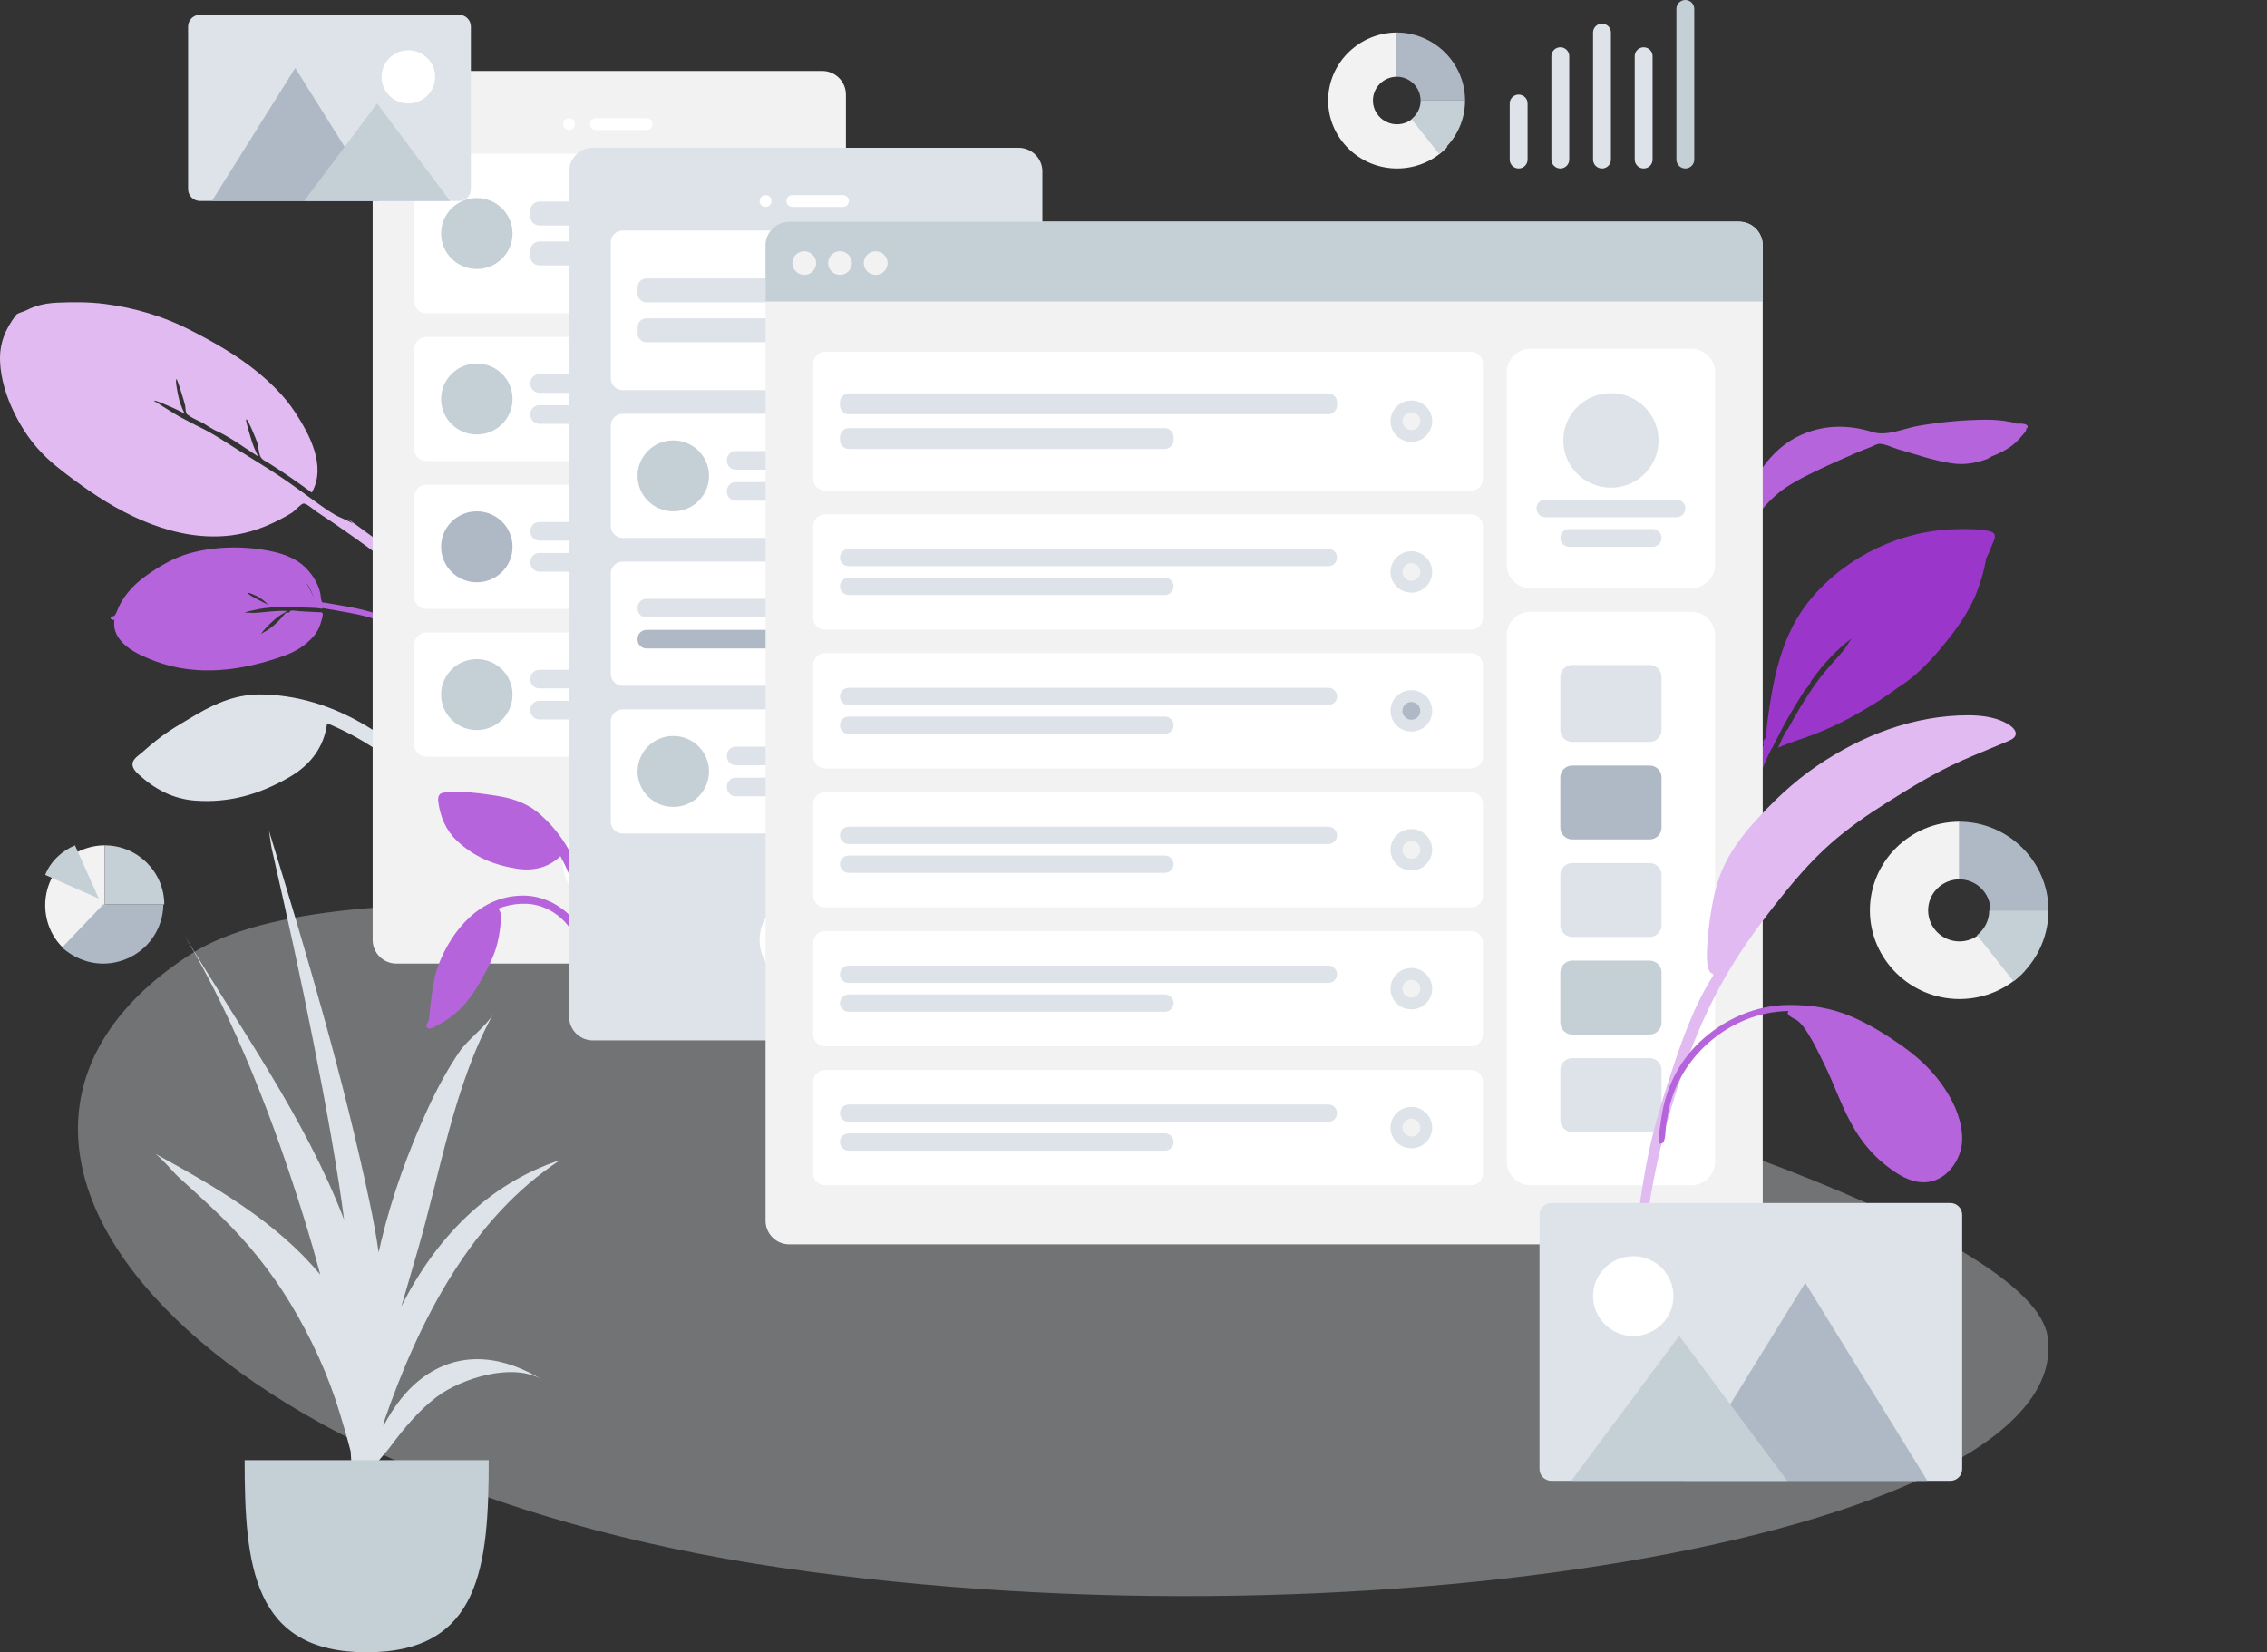 <svg width="664" height="484" viewBox="0 0 664 484" fill="none" xmlns="http://www.w3.org/2000/svg">
<rect x="0" y="0" width="664" height="484" fill="#333333" stroke="none"/>
<path fill-rule="evenodd" clip-rule="evenodd" d="M590.606 124.103C590.141 123.767 589.037 123.649 588.525 123.547C586.39 123.13 584.192 122.948 582.017 122.948C575.31 122.959 568.494 123.612 561.898 124.744C557.71 125.462 552.647 127.88 548.481 126.567C541.224 124.279 533.889 124.392 527.003 127.657C520.708 130.644 515.929 136.316 513.14 142.444C512.719 143.37 511.012 146.775 510.529 149.07C510.322 149.54 510.123 150.012 509.945 150.491C509.437 151.853 508.981 153.238 508.558 154.627C508.377 155.22 507.923 156.527 508.462 156.78C507.6 158.362 506.835 159.991 506.198 161.673C504.346 166.567 502.319 171.935 501.668 177.122C501.427 179.042 501.418 180.974 501.642 182.898C501.753 183.849 501.707 185.761 502.356 186.485C503.734 188.019 504.441 185.871 504.286 184.847C503.101 177.05 505.391 169.727 508.105 162.396C509.861 157.657 512.745 153.32 515.976 149.393C518.591 146.214 521.395 143.711 524.98 141.603C529.363 139.026 534.05 136.943 538.692 134.853C541.746 133.478 544.804 132.139 547.943 130.955C548.641 130.691 549.739 130.014 550.513 130.012C552.149 130.007 554.469 131.206 556.05 131.652C561.25 133.12 566.516 135 571.89 135.75C575.337 136.231 578.566 135.689 581.79 134.549C582.119 134.433 582.672 134.133 583.348 133.705C585.742 132.791 588.006 131.64 589.977 129.98C591.112 129.024 592.144 127.787 593.084 126.656C593.364 126.318 593.489 125.93 593.493 125.561C593.706 125.451 593.847 125.321 593.88 125.171C594.114 124.057 591.975 124.037 590.606 124.103Z" fill="#B564DB"/>
<path fill-rule="evenodd" clip-rule="evenodd" d="M45.74 216.926C44.424 217.984 43.134 219.065 41.874 220.189C40.915 221.047 39.217 222.073 38.872 223.371C38.514 224.721 39.645 225.984 40.538 226.8C45.261 231.115 50.579 234.032 57.123 234.518C67.2 235.265 75.969 232.709 84.713 227.681C90.854 224.149 94.922 218.924 95.81 211.87C103.124 214.888 110.198 219.049 116.209 224.156C119.175 226.675 121.73 229.467 124.092 232.561C125.606 234.544 127.07 236.558 128.428 238.65C129.018 239.558 129.619 241.17 130.594 241.693C131.738 242.308 133.122 241.344 133.065 240.081C133.017 239.029 131.874 237.809 131.339 236.949C130.452 235.522 129.55 234.102 128.601 232.714C127.064 230.466 125.477 228.25 123.745 226.146C119.853 221.419 114.902 217.515 109.77 214.185C99.923 207.797 89.116 203.772 77.135 203.431C69.768 203.222 63.571 205.721 57.271 209.454C53.348 211.778 49.299 214.064 45.74 216.926Z" fill="#DDE3E9"/>
<path fill-rule="evenodd" clip-rule="evenodd" d="M141.303 186.028C133.626 178.177 125.922 170.423 117.345 163.509C112.29 159.435 106.963 155.73 101.746 151.868C102.347 152.391 102.938 152.93 103.514 153.482C101.885 152.384 99.754 151.764 98.027 150.747C96.101 149.614 94.26 148.317 92.454 147.01C88.929 144.459 85.458 141.86 81.834 139.443C77.798 136.749 73.614 134.261 69.509 131.669C66.024 129.469 62.497 127.061 58.77 125.263C56.738 124.283 54.702 123.122 52.662 122.099C51.979 121.757 45.052 117.413 45.069 117.4C45.452 117.114 48.938 118.74 49.477 118.959C51.052 119.598 52.558 120.362 54.072 121.124C53.241 119.496 52.583 117.785 52.225 115.985C52.115 115.429 51.228 111.384 51.682 111.044C51.908 110.875 54.118 118.113 54.232 118.808C54.324 119.374 54.31 120.188 54.496 120.723C54.797 121.588 54.782 121.326 55.445 121.814C56.659 122.706 58.271 123.264 59.586 124.009C60.295 124.402 62.489 125.961 63.811 126.405C67.811 128.334 71.865 131.302 75.665 133.766C74.668 131.905 73.909 129.959 73.355 127.919C73.224 127.435 71.803 123.091 72.148 122.833C72.536 122.542 75.242 129.178 75.402 129.805C75.7 130.972 75.762 132.27 76.135 133.406C76.544 134.652 77.821 135.094 78.972 135.82C83.207 138.492 87.296 141.331 91.317 144.301C95.706 136.551 90.646 127.193 86.383 120.691C83.309 116.004 79.172 111.986 74.803 108.479C68.972 103.797 62.301 100.058 55.639 96.637C47.875 92.652 39.485 90.181 30.761 89.041C26.199 88.444 21.532 88.461 16.923 88.652C14.672 88.745 12.511 89.041 10.354 89.771C9.381 90.1 8.441 90.515 7.526 90.979C6.83 91.331 5.146 91.704 4.746 92.229C1.453 96.486 -0.232 100.728 0.026 106.077C0.269 111.141 1.879 116.207 4.065 120.724C6.498 125.752 9.629 130.317 13.722 134.148C16.846 137.071 20.337 139.615 23.806 142.126C36.144 151.055 51.786 158.822 67.766 156.826C72.938 156.181 77.858 154.385 82.455 151.943C83.539 151.368 84.615 150.786 85.638 150.107C86.328 149.649 88.171 147.586 88.864 147.511C89.815 147.409 91.862 149.328 92.754 149.912C99.532 154.356 106.132 159.04 112.593 163.913C119.469 169.098 126.006 174.635 132.351 180.433C135.05 182.899 137.731 185.371 140.351 187.92C140.962 188.513 142.453 190.697 143.56 190.795C144.259 190.859 144.731 190.265 144.631 189.622C144.458 188.504 142.09 186.832 141.303 186.028Z" fill="#E0BAF1"/>
<path fill-rule="evenodd" clip-rule="evenodd" d="M582.546 155.554C579.573 154.909 576.289 154.959 573.26 155.011C557.014 155.231 541.06 162.87 530.678 175.074C521.84 185.464 519.409 198.383 517.663 211.441C517.49 212.737 517.416 214.026 517.318 215.325C517.297 215.604 517.266 215.852 517.232 216.087C516.546 216.697 516.185 217.407 516.592 218.188C515.079 221.476 513.799 224.847 512.701 228.324C509.469 238.558 506.182 248.987 508.206 259.748C508.68 253.826 509.675 247.77 510.866 241.945C510.934 241.611 511.008 241.279 511.084 240.949C511.093 240.914 511.1 240.878 511.108 240.844C511.529 239.06 512.077 237.33 512.743 235.627C512.75 235.608 512.757 235.59 512.764 235.572C512.852 235.348 512.945 235.124 513.037 234.902C513.228 234.44 513.424 233.98 513.632 233.521C513.703 233.365 513.77 233.207 513.835 233.049C514.805 230.688 515.214 228.029 516.083 225.587C516.29 225.032 516.507 224.479 516.735 223.928C516.749 223.896 516.762 223.864 516.776 223.832C517.391 222.351 518.071 220.888 518.79 219.44C519.18 219.149 519.389 218.426 519.726 217.769C519.795 217.639 520.34 216.775 520.502 216.278C520.926 215.465 521.347 214.652 521.773 213.839C521.761 213.845 521.748 213.849 521.735 213.854C522.161 213.074 522.589 212.298 523.014 211.525C523.107 211.355 523.201 211.186 523.296 211.015C523.448 210.744 523.601 210.473 523.752 210.203C525.175 207.674 526.685 205.196 528.251 202.748C528.811 201.874 530.147 200.622 530.403 199.642C530.413 199.604 530.414 199.57 530.42 199.536C533.821 194.793 537.734 190.419 542.429 186.953C541.862 187.562 540.655 189.629 540.337 190.039C539.36 191.291 538.301 192.458 537.238 193.639C535.333 195.754 533.474 197.936 531.822 200.243C528.8 204.463 526.194 208.904 523.73 213.435C523.707 213.461 523.681 213.486 523.659 213.514C522.42 215.03 521.641 217.321 520.75 219.055C524.277 217.433 528.179 216.375 531.799 214.935C535.41 213.498 538.922 211.898 542.313 210.02C546.82 207.523 551.496 204.705 555.754 201.515C560.634 198.509 564.735 194.371 568.355 190.029C572.637 184.891 576.562 179.709 578.99 173.471C580.182 170.406 581.12 167.209 581.677 163.975C581.701 163.835 581.732 163.682 581.766 163.523C582.335 162.406 582.843 161.264 583.27 160.096C583.948 158.243 585.549 156.205 582.546 155.554Z" fill="#9A36C9"/>
<path fill-rule="evenodd" clip-rule="evenodd" d="M78.639 177.261C77.708 176.259 76.661 175.355 75.433 174.71C75.122 174.547 72.808 173.456 72.658 173.695C72.307 174.253 78.359 176.941 78.639 177.261ZM89.608 170.569C89.601 170.611 90.403 171.963 90.621 172.378C91.086 173.262 91.515 174.163 91.919 175.066C91.322 173.472 90.707 171.993 89.608 170.569ZM33.509 181.573C32.736 181.819 31.808 180.845 32.81 180.606C33.621 180.413 33.581 180.368 33.945 179.719C34.241 179.193 34.423 178.55 34.682 177.998C35.233 176.825 35.857 175.707 36.623 174.659C38.265 172.413 40.266 170.478 42.51 168.847C46.427 166.002 50.818 163.4 55.476 162.093C62.883 160.015 71.312 159.887 78.73 161.328C83.325 162.22 87.523 163.771 90.574 167.445C92.098 169.28 93.296 171.431 93.819 173.799C93.956 174.418 93.929 175.107 94.1 175.713C94.364 176.645 94.248 176.397 95.345 176.578C96.543 176.776 97.74 176.978 98.937 177.184C102.072 177.722 105.224 178.294 108.278 179.167C109.284 179.455 110.266 179.806 111.227 180.214C111.953 180.522 114.845 181.491 115.196 182.428C115.781 183.988 113.822 183.281 113.212 182.941C112.679 182.644 112.131 182.366 111.576 182.11C110.176 181.468 108.719 180.97 107.228 180.574C105.617 180.147 103.973 179.827 102.335 179.507C100.808 179.209 99.275 178.938 97.74 178.678C96.888 178.535 96.035 178.394 95.181 178.255C94.889 178.206 94.376 177.956 94.414 178.333C92.62 177.989 90.68 178.038 88.853 177.944C86.615 177.828 84.368 177.733 82.122 177.802C80.502 177.852 78.881 177.958 77.269 178.174C76.328 178.301 75.401 178.485 74.477 178.719C73.969 178.848 71.968 179.121 71.692 179.56C71.811 179.371 74.019 179.554 74.3 179.543C75.425 179.502 76.54 179.391 77.661 179.267C79.74 179.036 81.819 178.915 83.905 178.933C83.897 179.296 82.472 179.944 82.124 180.185C81.345 180.726 80.598 181.315 79.901 181.961C78.674 183.1 77.205 184.51 76.356 185.86C76.606 185.462 77.84 184.945 78.278 184.641C78.98 184.155 79.668 183.635 80.318 183.08C80.918 182.568 81.478 182.013 82.029 181.448C82.58 180.883 83.328 179.706 84.052 179.329C84.096 179.306 84.411 179.554 84.59 179.47C84.771 179.385 84.996 178.96 85.042 178.943C85.716 178.685 86.996 179.006 87.704 179.039C89.541 179.123 91.377 179.233 93.213 179.334C93.782 179.365 94.265 179.236 94.48 179.652C94.709 180.097 94.289 181.265 94.17 181.749C93.727 183.547 92.942 185.158 91.704 186.551C89.386 189.16 86.527 190.899 83.299 192.062C70.932 196.518 57.776 198.302 45.413 193.668C40.294 191.748 32.586 188.319 33.509 181.573Z" fill="#B564DB"/>
<g opacity="0.6">
<path opacity="0.6" fill-rule="evenodd" clip-rule="evenodd" d="M599.748 391.488C608.161 448.047 404.127 484.939 228.51 459.193C52.893 433.447 -27.672 332.906 56.13 279.335C139.932 225.762 591.334 334.928 599.748 391.488Z" fill="#DDE3E9"/>
</g>
<path d="M240.797 20.78H116.122C112.27 20.78 109.147 23.881 109.147 27.706V275.334C109.147 279.16 112.27 282.261 116.122 282.261H240.797C244.649 282.261 247.772 279.16 247.772 275.334V27.706C247.772 23.881 244.649 20.78 240.797 20.78Z" fill="#F2F2F2"/>
<path fill-rule="evenodd" clip-rule="evenodd" d="M178.023 265.81C185.246 265.81 191.101 259.995 191.101 252.823C191.101 245.65 185.246 239.835 178.023 239.835C170.801 239.835 164.946 245.65 164.946 252.823C164.946 259.995 170.801 265.81 178.023 265.81Z" fill="white"/>
<path fill-rule="evenodd" clip-rule="evenodd" d="M166.689 38.096C167.653 38.096 168.433 37.32 168.433 36.364C168.433 35.408 167.653 34.632 166.689 34.632C165.726 34.632 164.946 35.408 164.946 36.364C164.946 37.32 165.726 38.096 166.689 38.096Z" fill="white"/>
<path d="M189.357 34.632H174.536C173.573 34.632 172.792 35.408 172.792 36.364C172.792 37.32 173.573 38.096 174.536 38.096H189.357C190.32 38.096 191.101 37.32 191.101 36.364C191.101 35.408 190.32 34.632 189.357 34.632Z" fill="white"/>
<path d="M232.078 45.023H124.84C122.914 45.023 121.353 46.574 121.353 48.486V88.314C121.353 90.227 122.914 91.778 124.84 91.778H232.078C234.004 91.778 235.566 90.227 235.566 88.314V48.486C235.566 46.574 234.004 45.023 232.078 45.023Z" fill="white"/>
<path d="M216.384 59.049H157.97C156.526 59.049 155.355 60.212 155.355 61.647V63.465C155.355 64.9 156.526 66.063 157.97 66.063H216.384C217.829 66.063 219 64.9 219 63.465V61.647C219 60.212 217.829 59.049 216.384 59.049Z" fill="#DDE3E9"/>
<path d="M195.46 70.738H157.97C156.526 70.738 155.355 71.901 155.355 73.335V75.153C155.355 76.588 156.526 77.751 157.97 77.751H195.46C196.905 77.751 198.076 76.588 198.076 75.153V73.335C198.076 71.901 196.905 70.738 195.46 70.738Z" fill="#DDE3E9"/>
<path fill-rule="evenodd" clip-rule="evenodd" d="M139.662 78.79C145.44 78.79 150.124 74.138 150.124 68.4C150.124 62.662 145.44 58.01 139.662 58.01C133.884 58.01 129.2 62.662 129.2 68.4C129.2 74.138 133.884 78.79 139.662 78.79Z" fill="#C5CFD6"/>
<path d="M232.078 98.705H124.84C122.914 98.705 121.353 100.255 121.353 102.168V131.606C121.353 133.519 122.914 135.07 124.84 135.07H232.078C234.004 135.07 235.566 133.519 235.566 131.606V102.168C235.566 100.255 234.004 98.705 232.078 98.705Z" fill="white"/>
<path d="M216.384 109.614H157.97C156.526 109.614 155.355 110.777 155.355 112.211V112.471C155.355 113.906 156.526 115.068 157.97 115.068H216.384C217.829 115.068 219 113.906 219 112.471V112.211C219 110.777 217.829 109.614 216.384 109.614Z" fill="#DDE3E9"/>
<path d="M195.46 118.705H157.97C156.526 118.705 155.355 119.868 155.355 121.303V121.562C155.355 122.997 156.526 124.16 157.97 124.16H195.46C196.905 124.16 198.076 122.997 198.076 121.562V121.303C198.076 119.868 196.905 118.705 195.46 118.705Z" fill="#DDE3E9"/>
<path fill-rule="evenodd" clip-rule="evenodd" d="M139.662 127.277C145.44 127.277 150.124 122.624 150.124 116.887C150.124 111.149 145.44 106.497 139.662 106.497C133.884 106.497 129.2 111.149 129.2 116.887C129.2 122.624 133.884 127.277 139.662 127.277Z" fill="#C5CFD6"/>
<path d="M232.078 141.996H124.84C122.914 141.996 121.353 143.547 121.353 145.459V174.898C121.353 176.81 122.914 178.361 124.84 178.361H232.078C234.004 178.361 235.566 176.81 235.566 174.898V145.459C235.566 143.547 234.004 141.996 232.078 141.996Z" fill="white"/>
<path d="M216.384 152.906H157.97C156.526 152.906 155.355 154.069 155.355 155.503V155.763C155.355 157.198 156.526 158.36 157.97 158.36H216.384C217.829 158.36 219 157.198 219 155.763V155.503C219 154.069 217.829 152.906 216.384 152.906Z" fill="#DDE3E9"/>
<path d="M195.46 161.997H157.97C156.526 161.997 155.355 163.16 155.355 164.594V164.854C155.355 166.288 156.526 167.451 157.97 167.451H195.46C196.905 167.451 198.076 166.288 198.076 164.854V164.594C198.076 163.16 196.905 161.997 195.46 161.997Z" fill="#DDE3E9"/>
<path fill-rule="evenodd" clip-rule="evenodd" d="M139.662 170.569C145.44 170.569 150.124 165.916 150.124 160.179C150.124 154.441 145.44 149.789 139.662 149.789C133.884 149.789 129.2 154.441 129.2 160.179C129.2 165.916 133.884 170.569 139.662 170.569Z" fill="#AFB9C5"/>
<path d="M232.078 185.288H124.84C122.914 185.288 121.353 186.838 121.353 188.751V218.189C121.353 220.102 122.914 221.653 124.84 221.653H232.078C234.004 221.653 235.566 220.102 235.566 218.189V188.751C235.566 186.838 234.004 185.288 232.078 185.288Z" fill="white"/>
<path d="M216.384 196.196H157.97C156.526 196.196 155.355 197.359 155.355 198.794V199.054C155.355 200.488 156.526 201.651 157.97 201.651H216.384C217.829 201.651 219 200.488 219 199.054V198.794C219 197.359 217.829 196.196 216.384 196.196Z" fill="#DDE3E9"/>
<path d="M195.46 205.288H157.97C156.526 205.288 155.355 206.451 155.355 207.886V208.145C155.355 209.58 156.526 210.743 157.97 210.743H195.46C196.905 210.743 198.076 209.58 198.076 208.145V207.886C198.076 206.451 196.905 205.288 195.46 205.288Z" fill="#DDE3E9"/>
<path fill-rule="evenodd" clip-rule="evenodd" d="M139.662 213.86C145.44 213.86 150.124 209.208 150.124 203.47C150.124 197.732 145.44 193.08 139.662 193.08C133.884 193.08 129.2 197.732 129.2 203.47C129.2 209.208 133.884 213.86 139.662 213.86Z" fill="#C5CFD6"/>
<path fill-rule="evenodd" clip-rule="evenodd" d="M135.424 232.044C134.269 232.044 133.117 232.067 131.964 232.126C131.084 232.172 129.741 231.991 128.997 232.536C128.224 233.101 128.277 234.258 128.398 235.075C129.036 239.397 130.594 243.23 133.854 246.292C138.873 251.007 144.627 253.402 151.435 254.469C156.218 255.219 160.633 254.178 164.154 250.8C166.727 255.542 168.678 260.789 169.657 266.084C170.14 268.697 170.287 271.279 170.203 273.94C170.148 275.644 170.053 277.344 169.87 279.04C169.789 279.777 169.411 280.892 169.701 281.589C170.042 282.407 171.192 282.486 171.708 281.789C172.138 281.208 172.06 280.068 172.148 279.382C172.294 278.24 172.429 277.098 172.526 275.952C172.684 274.097 172.8 272.236 172.792 270.373C172.772 266.188 171.835 261.987 170.553 258.015C168.094 250.393 164.106 243.619 157.902 238.305C154.086 235.037 149.72 233.714 144.767 233.003C141.683 232.561 138.548 232.044 135.424 232.044Z" fill="#B564DB"/>
<path fill-rule="evenodd" clip-rule="evenodd" d="M153.238 262.348C140.771 262.348 132.375 272.326 128.405 282.697C126.909 286.605 126.558 290.898 125.981 295.002C125.796 296.32 125.865 298.327 125.326 299.5C125.131 299.926 124.683 300.079 124.897 300.659C125.027 301.009 125.281 301.225 125.664 301.294C126.447 301.438 127.556 300.589 128.228 300.255C133.805 297.478 137.468 293.183 140.457 287.929C142.311 284.673 144.19 281.292 145.291 277.717C145.963 275.532 146.354 273.233 146.584 270.967C146.675 270.074 146.762 269.161 146.757 268.264C146.752 267.373 146.334 266.902 146.034 266.127C150.194 264.563 154.89 264.137 159.103 265.757C163.001 267.256 166.238 270.152 168.05 273.791C168.521 274.736 168.885 275.734 169.149 276.752C169.322 277.419 169.33 278.283 169.652 278.886C170.43 280.347 172.067 279.37 171.91 278.01C171.472 274.217 169.287 270.408 166.493 267.771C162.97 264.444 158.196 262.348 153.238 262.348Z" fill="#B564DB"/>
<path d="M298.339 43.292H173.664C169.812 43.292 166.689 46.393 166.689 50.219V297.847C166.689 301.672 169.812 304.773 173.664 304.773H298.339C302.191 304.773 305.314 301.672 305.314 297.847V50.219C305.314 46.393 302.191 43.292 298.339 43.292Z" fill="#DDE3E9"/>
<path fill-rule="evenodd" clip-rule="evenodd" d="M235.565 288.322C242.788 288.322 248.643 282.507 248.643 275.335C248.643 268.162 242.788 262.347 235.565 262.347C228.343 262.347 222.488 268.162 222.488 275.335C222.488 282.507 228.343 288.322 235.565 288.322Z" fill="white"/>
<path fill-rule="evenodd" clip-rule="evenodd" d="M224.231 60.608C225.195 60.608 225.975 59.833 225.975 58.877C225.975 57.92 225.195 57.145 224.231 57.145C223.268 57.145 222.488 57.92 222.488 58.877C222.488 59.833 223.268 60.608 224.231 60.608Z" fill="white"/>
<path d="M246.9 57.145H232.078C231.115 57.145 230.334 57.92 230.334 58.877C230.334 59.833 231.115 60.608 232.078 60.608H246.9C247.863 60.608 248.643 59.833 248.643 58.877C248.643 57.92 247.863 57.145 246.9 57.145Z" fill="white"/>
<path d="M289.62 67.535H182.383C180.456 67.535 178.895 69.085 178.895 70.998V110.826C178.895 112.739 180.456 114.29 182.383 114.29H289.62C291.546 114.29 293.108 112.739 293.108 110.826V70.998C293.108 69.085 291.546 67.535 289.62 67.535Z" fill="white"/>
<path d="M247.772 81.561H189.358C187.913 81.561 186.742 82.724 186.742 84.158V85.976C186.742 87.411 187.913 88.574 189.358 88.574H247.772C249.216 88.574 250.387 87.411 250.387 85.976V84.158C250.387 82.724 249.216 81.561 247.772 81.561Z" fill="#DDE3E9"/>
<path d="M226.847 93.25H189.358C187.913 93.25 186.742 94.413 186.742 95.847V97.666C186.742 99.1 187.913 100.263 189.358 100.263H226.847C228.292 100.263 229.463 99.1 229.463 97.666V95.847C229.463 94.413 228.292 93.25 226.847 93.25Z" fill="#DDE3E9"/>
<path fill-rule="evenodd" clip-rule="evenodd" d="M280.902 96.973C284.273 96.973 287.005 94.259 287.005 90.912C287.005 87.565 284.273 84.851 280.902 84.851C277.531 84.851 274.799 87.565 274.799 90.912C274.799 94.259 277.531 96.973 280.902 96.973Z" fill="#DDE3E9"/>
<path fill-rule="evenodd" clip-rule="evenodd" d="M280.902 93.509C282.347 93.509 283.518 92.347 283.518 90.912C283.518 89.477 282.347 88.314 280.902 88.314C279.457 88.314 278.286 89.477 278.286 90.912C278.286 92.347 279.457 93.509 280.902 93.509Z" fill="#F2F2F2"/>
<path d="M289.62 121.216H182.383C180.456 121.216 178.895 122.766 178.895 124.679V154.117C178.895 156.03 180.456 157.581 182.383 157.581H289.62C291.546 157.581 293.108 156.03 293.108 154.117V124.679C293.108 122.766 291.546 121.216 289.62 121.216Z" fill="white"/>
<path d="M273.927 132.125H215.513C214.069 132.125 212.898 133.288 212.898 134.723V134.983C212.898 136.417 214.069 137.58 215.513 137.58H273.927C275.372 137.58 276.543 136.417 276.543 134.983V134.723C276.543 133.288 275.372 132.125 273.927 132.125Z" fill="#DDE3E9"/>
<path d="M253.003 141.216H215.513C214.069 141.216 212.898 142.379 212.898 143.814V144.074C212.898 145.508 214.069 146.671 215.513 146.671H253.003C254.448 146.671 255.619 145.508 255.619 144.074V143.814C255.619 142.379 254.448 141.216 253.003 141.216Z" fill="#DDE3E9"/>
<path fill-rule="evenodd" clip-rule="evenodd" d="M197.204 149.789C202.982 149.789 207.667 145.137 207.667 139.399C207.667 133.661 202.982 129.009 197.204 129.009C191.427 129.009 186.742 133.661 186.742 139.399C186.742 145.137 191.427 149.789 197.204 149.789Z" fill="#C5CFD6"/>
<path d="M289.62 164.508H182.383C180.456 164.508 178.895 166.058 178.895 167.971V197.409C178.895 199.322 180.456 200.873 182.383 200.873H289.62C291.546 200.873 293.108 199.322 293.108 197.409V167.971C293.108 166.058 291.546 164.508 289.62 164.508Z" fill="white"/>
<path d="M247.772 175.417H189.358C187.913 175.417 186.742 176.58 186.742 178.015V178.275C186.742 179.709 187.913 180.872 189.358 180.872H247.772C249.216 180.872 250.387 179.709 250.387 178.275V178.015C250.387 176.58 249.216 175.417 247.772 175.417Z" fill="#DDE3E9"/>
<path d="M226.847 184.508H189.358C187.913 184.508 186.742 185.671 186.742 187.106V187.366C186.742 188.8 187.913 189.963 189.358 189.963H226.847C228.292 189.963 229.463 188.8 229.463 187.366V187.106C229.463 185.671 228.292 184.508 226.847 184.508Z" fill="#AFB9C5"/>
<path fill-rule="evenodd" clip-rule="evenodd" d="M280.902 188.751C284.273 188.751 287.005 186.038 287.005 182.69C287.005 179.343 284.273 176.629 280.902 176.629C277.531 176.629 274.799 179.343 274.799 182.69C274.799 186.038 277.531 188.751 280.902 188.751Z" fill="#DDE3E9"/>
<path fill-rule="evenodd" clip-rule="evenodd" d="M280.902 185.288C282.347 185.288 283.518 184.125 283.518 182.69C283.518 181.256 282.347 180.093 280.902 180.093C279.457 180.093 278.286 181.256 278.286 182.69C278.286 184.125 279.457 185.288 280.902 185.288Z" fill="#F2F2F2"/>
<path d="M289.62 207.799H182.383C180.456 207.799 178.895 209.349 178.895 211.262V240.7C178.895 242.613 180.456 244.164 182.383 244.164H289.62C291.546 244.164 293.108 242.613 293.108 240.7V211.262C293.108 209.349 291.546 207.799 289.62 207.799Z" fill="white"/>
<path d="M273.927 218.708H215.513C214.069 218.708 212.898 219.871 212.898 221.306V221.565C212.898 223 214.069 224.163 215.513 224.163H273.927C275.372 224.163 276.543 223 276.543 221.565V221.306C276.543 219.871 275.372 218.708 273.927 218.708Z" fill="#DDE3E9"/>
<path d="M253.003 227.799H215.513C214.069 227.799 212.898 228.962 212.898 230.397V230.657C212.898 232.091 214.069 233.254 215.513 233.254H253.003C254.448 233.254 255.619 232.091 255.619 230.657V230.397C255.619 228.962 254.448 227.799 253.003 227.799Z" fill="#DDE3E9"/>
<path fill-rule="evenodd" clip-rule="evenodd" d="M197.204 236.372C202.982 236.372 207.667 231.72 207.667 225.982C207.667 220.244 202.982 215.592 197.204 215.592C191.427 215.592 186.742 220.244 186.742 225.982C186.742 231.72 191.427 236.372 197.204 236.372Z" fill="#C5CFD6"/>
<path d="M509.327 64.937H231.206C227.354 64.937 224.232 68.038 224.232 71.864V357.588C224.232 361.414 227.354 364.515 231.206 364.515H509.327C513.18 364.515 516.302 361.414 516.302 357.588V71.864C516.302 68.038 513.18 64.937 509.327 64.937Z" fill="#F2F2F2"/>
<path d="M495.378 102.168H448.298C444.445 102.168 441.323 105.269 441.323 109.095V165.374C441.323 169.199 444.445 172.3 448.298 172.3H495.378C499.23 172.3 502.352 169.199 502.352 165.374V109.095C502.352 105.269 499.23 102.168 495.378 102.168Z" fill="white"/>
<path fill-rule="evenodd" clip-rule="evenodd" d="M471.838 142.862C479.542 142.862 485.787 136.66 485.787 129.009C485.787 121.358 479.542 115.156 471.838 115.156C464.133 115.156 457.888 121.358 457.888 129.009C457.888 136.66 464.133 142.862 471.838 142.862Z" fill="#DDE3E9"/>
<path d="M491.019 146.326H452.657C451.212 146.326 450.041 147.489 450.041 148.923C450.041 150.358 451.212 151.521 452.657 151.521H491.019C492.463 151.521 493.634 150.358 493.634 148.923C493.634 147.489 492.463 146.326 491.019 146.326Z" fill="#DDE3E9"/>
<path d="M484.043 154.983H459.631C458.187 154.983 457.016 156.146 457.016 157.58C457.016 159.015 458.187 160.178 459.631 160.178H484.043C485.488 160.178 486.659 159.015 486.659 157.58C486.659 156.146 485.488 154.983 484.043 154.983Z" fill="#DDE3E9"/>
<path d="M224.232 71.864C224.232 68.038 227.355 64.937 231.206 64.937H509.327C513.179 64.937 516.302 68.038 516.302 71.864V88.314H224.232V71.864Z" fill="#C5CFD6"/>
<path fill-rule="evenodd" clip-rule="evenodd" d="M235.565 80.522C237.491 80.522 239.052 78.972 239.052 77.059C239.052 75.146 237.491 73.596 235.565 73.596C233.639 73.596 232.078 75.146 232.078 77.059C232.078 78.972 233.639 80.522 235.565 80.522Z" fill="#F2F2F2"/>
<path fill-rule="evenodd" clip-rule="evenodd" d="M246.028 80.522C247.954 80.522 249.515 78.971 249.515 77.058C249.515 75.146 247.954 73.595 246.028 73.595C244.102 73.595 242.54 75.146 242.54 77.058C242.54 78.971 244.102 80.522 246.028 80.522Z" fill="#F2F2F2"/>
<path fill-rule="evenodd" clip-rule="evenodd" d="M256.49 80.522C258.416 80.522 259.978 78.971 259.978 77.058C259.978 75.146 258.416 73.595 256.49 73.595C254.564 73.595 253.003 75.146 253.003 77.058C253.003 78.971 254.564 80.522 256.49 80.522Z" fill="#F2F2F2"/>
<path d="M495.378 179.227H448.298C444.445 179.227 441.323 182.328 441.323 186.154V340.272C441.323 344.097 444.445 347.198 448.298 347.198H495.378C499.23 347.198 502.352 344.097 502.352 340.272V186.154C502.352 182.328 499.23 179.227 495.378 179.227Z" fill="white"/>
<path d="M483.172 194.812H460.504C458.578 194.812 457.016 196.362 457.016 198.275V213.86C457.016 215.773 458.578 217.323 460.504 217.323H483.172C485.098 217.323 486.659 215.773 486.659 213.86V198.275C486.659 196.362 485.098 194.812 483.172 194.812Z" fill="#DDE3E9"/>
<path d="M483.172 224.25H460.503C458.577 224.25 457.016 225.801 457.016 227.713V242.432C457.016 244.345 458.577 245.896 460.503 245.896H483.172C485.098 245.896 486.659 244.345 486.659 242.432V227.713C486.659 225.801 485.098 224.25 483.172 224.25Z" fill="#AFB9C5"/>
<path d="M483.172 252.823H460.503C458.577 252.823 457.016 254.373 457.016 256.286V271.005C457.016 272.918 458.577 274.469 460.503 274.469H483.172C485.098 274.469 486.659 272.918 486.659 271.005V256.286C486.659 254.373 485.098 252.823 483.172 252.823Z" fill="#DDE3E9"/>
<path d="M483.172 309.967H460.503C458.577 309.967 457.016 311.518 457.016 313.431V328.15C457.016 330.062 458.577 331.613 460.503 331.613H483.172C485.098 331.613 486.659 330.062 486.659 328.15V313.431C486.659 311.518 485.098 309.967 483.172 309.967Z" fill="#DDE3E9"/>
<path d="M483.172 281.395H460.503C458.577 281.395 457.016 282.946 457.016 284.858V299.577C457.016 301.49 458.577 303.041 460.503 303.041H483.172C485.098 303.041 486.659 301.49 486.659 299.577V284.858C486.659 282.946 485.098 281.395 483.172 281.395Z" fill="#C5CFD6"/>
<path d="M430.86 103.034H241.668C239.742 103.034 238.181 104.585 238.181 106.498V140.265C238.181 142.178 239.742 143.728 241.668 143.728H430.86C432.786 143.728 434.348 142.178 434.348 140.265V106.498C434.348 104.585 432.786 103.034 430.86 103.034Z" fill="white"/>
<path d="M389.011 115.242H248.643C247.199 115.242 246.028 116.405 246.028 117.839V118.748C246.028 120.183 247.199 121.346 248.643 121.346H389.011C390.456 121.346 391.627 120.183 391.627 118.748V117.839C391.627 116.405 390.456 115.242 389.011 115.242Z" fill="#DDE3E9"/>
<path d="M341.143 125.416H248.643C247.199 125.416 246.028 126.578 246.028 128.013V128.922C246.028 130.357 247.199 131.52 248.643 131.52H341.143C342.588 131.52 343.759 130.357 343.759 128.922V128.013C343.759 126.578 342.588 125.416 341.143 125.416Z" fill="#DDE3E9"/>
<path fill-rule="evenodd" clip-rule="evenodd" d="M413.383 129.442C416.754 129.442 419.486 126.728 419.486 123.381C419.486 120.034 416.754 117.32 413.383 117.32C410.013 117.32 407.281 120.034 407.281 123.381C407.281 126.728 410.013 129.442 413.383 129.442Z" fill="#DDE3E9"/>
<path fill-rule="evenodd" clip-rule="evenodd" d="M413.383 125.978C414.828 125.978 415.999 124.815 415.999 123.38C415.999 121.946 414.828 120.783 413.383 120.783C411.939 120.783 410.768 121.946 410.768 123.38C410.768 124.815 411.939 125.978 413.383 125.978Z" fill="#F2F2F2"/>
<path d="M430.86 150.654H241.668C239.742 150.654 238.181 152.205 238.181 154.118V180.958C238.181 182.871 239.742 184.422 241.668 184.422H430.86C432.786 184.422 434.348 182.871 434.348 180.958V154.118C434.348 152.205 432.786 150.654 430.86 150.654Z" fill="white"/>
<path d="M389.077 160.785H248.578C247.169 160.785 246.028 161.919 246.028 163.318C246.028 164.716 247.169 165.85 248.578 165.85H389.077C390.485 165.85 391.627 164.716 391.627 163.318C391.627 161.919 390.485 160.785 389.077 160.785Z" fill="#DDE3E9"/>
<path d="M341.209 169.227H248.578C247.169 169.227 246.028 170.36 246.028 171.759C246.028 173.158 247.169 174.292 248.578 174.292H341.209C342.617 174.292 343.759 173.158 343.759 171.759C343.759 170.36 342.617 169.227 341.209 169.227Z" fill="#DDE3E9"/>
<path fill-rule="evenodd" clip-rule="evenodd" d="M413.383 173.599C416.754 173.599 419.486 170.886 419.486 167.538C419.486 164.191 416.754 161.478 413.383 161.478C410.013 161.478 407.281 164.191 407.281 167.538C407.281 170.886 410.013 173.599 413.383 173.599Z" fill="#DDE3E9"/>
<path fill-rule="evenodd" clip-rule="evenodd" d="M413.383 170.135C414.828 170.135 415.999 168.973 415.999 167.538C415.999 166.103 414.828 164.94 413.383 164.94C411.939 164.94 410.768 166.103 410.768 167.538C410.768 168.973 411.939 170.135 413.383 170.135Z" fill="#F2F2F2"/>
<path d="M430.86 191.348H241.668C239.742 191.348 238.181 192.899 238.181 194.811V221.652C238.181 223.565 239.742 225.116 241.668 225.116H430.86C432.786 225.116 434.348 223.565 434.348 221.652V194.811C434.348 192.899 432.786 191.348 430.86 191.348Z" fill="white"/>
<path d="M389.077 201.479H248.578C247.169 201.479 246.028 202.613 246.028 204.012C246.028 205.411 247.169 206.545 248.578 206.545H389.077C390.485 206.545 391.627 205.411 391.627 204.012C391.627 202.613 390.485 201.479 389.077 201.479Z" fill="#DDE3E9"/>
<path d="M341.209 209.921H248.578C247.169 209.921 246.028 211.055 246.028 212.453C246.028 213.852 247.169 214.986 248.578 214.986H341.209C342.617 214.986 343.759 213.852 343.759 212.453C343.759 211.055 342.617 209.921 341.209 209.921Z" fill="#DDE3E9"/>
<path fill-rule="evenodd" clip-rule="evenodd" d="M413.383 214.293C416.754 214.293 419.486 211.579 419.486 208.232C419.486 204.884 416.754 202.171 413.383 202.171C410.013 202.171 407.281 204.884 407.281 208.232C407.281 211.579 410.013 214.293 413.383 214.293Z" fill="#DDE3E9"/>
<path fill-rule="evenodd" clip-rule="evenodd" d="M413.383 210.83C414.828 210.83 415.999 209.667 415.999 208.232C415.999 206.798 414.828 205.635 413.383 205.635C411.939 205.635 410.768 206.798 410.768 208.232C410.768 209.667 411.939 210.83 413.383 210.83Z" fill="#AFB9C5"/>
<path d="M430.86 313.431H241.668C239.742 313.431 238.181 314.982 238.181 316.894V343.735C238.181 345.648 239.742 347.199 241.668 347.199H430.86C432.786 347.199 434.348 345.648 434.348 343.735V316.894C434.348 314.982 432.786 313.431 430.86 313.431Z" fill="white"/>
<path d="M389.077 323.562H248.578C247.169 323.562 246.028 324.695 246.028 326.094C246.028 327.493 247.169 328.627 248.578 328.627H389.077C390.485 328.627 391.627 327.493 391.627 326.094C391.627 324.695 390.485 323.562 389.077 323.562Z" fill="#DDE3E9"/>
<path d="M341.209 332.003H248.578C247.169 332.003 246.028 333.137 246.028 334.535C246.028 335.934 247.169 337.068 248.578 337.068H341.209C342.617 337.068 343.759 335.934 343.759 334.535C343.759 333.137 342.617 332.003 341.209 332.003Z" fill="#DDE3E9"/>
<path fill-rule="evenodd" clip-rule="evenodd" d="M413.383 336.376C416.754 336.376 419.486 333.662 419.486 330.315C419.486 326.967 416.754 324.254 413.383 324.254C410.013 324.254 407.281 326.967 407.281 330.315C407.281 333.662 410.013 336.376 413.383 336.376Z" fill="#DDE3E9"/>
<path fill-rule="evenodd" clip-rule="evenodd" d="M413.383 332.912C414.828 332.912 415.999 331.749 415.999 330.314C415.999 328.88 414.828 327.717 413.383 327.717C411.939 327.717 410.768 328.88 410.768 330.314C410.768 331.749 411.939 332.912 413.383 332.912Z" fill="#F2F2F2"/>
<path d="M430.86 272.736H241.668C239.742 272.736 238.181 274.287 238.181 276.2V303.04C238.181 304.953 239.742 306.504 241.668 306.504H430.86C432.786 306.504 434.348 304.953 434.348 303.04V276.2C434.348 274.287 432.786 272.736 430.86 272.736Z" fill="white"/>
<path d="M389.077 282.866H248.578C247.169 282.866 246.028 284 246.028 285.399C246.028 286.797 247.169 287.931 248.578 287.931H389.077C390.485 287.931 391.627 286.797 391.627 285.399C391.627 284 390.485 282.866 389.077 282.866Z" fill="#DDE3E9"/>
<path d="M341.209 291.308H248.578C247.169 291.308 246.028 292.442 246.028 293.841C246.028 295.239 247.169 296.373 248.578 296.373H341.209C342.617 296.373 343.759 295.239 343.759 293.841C343.759 292.442 342.617 291.308 341.209 291.308Z" fill="#DDE3E9"/>
<path fill-rule="evenodd" clip-rule="evenodd" d="M413.383 295.681C416.754 295.681 419.486 292.967 419.486 289.62C419.486 286.273 416.754 283.559 413.383 283.559C410.013 283.559 407.281 286.273 407.281 289.62C407.281 292.967 410.013 295.681 413.383 295.681Z" fill="#DDE3E9"/>
<path fill-rule="evenodd" clip-rule="evenodd" d="M413.383 292.217C414.828 292.217 415.999 291.055 415.999 289.62C415.999 288.185 414.828 287.022 413.383 287.022C411.939 287.022 410.768 288.185 410.768 289.62C410.768 291.055 411.939 292.217 413.383 292.217Z" fill="#F2F2F2"/>
<path d="M430.86 232.043H241.668C239.742 232.043 238.181 233.594 238.181 235.506V262.347C238.181 264.26 239.742 265.81 241.668 265.81H430.86C432.786 265.81 434.348 264.26 434.348 262.347V235.506C434.348 233.594 432.786 232.043 430.86 232.043Z" fill="white"/>
<path d="M389.077 242.173H248.578C247.169 242.173 246.028 243.307 246.028 244.705C246.028 246.104 247.169 247.238 248.578 247.238H389.077C390.485 247.238 391.627 246.104 391.627 244.705C391.627 243.307 390.485 242.173 389.077 242.173Z" fill="#DDE3E9"/>
<path d="M341.209 250.615H248.578C247.169 250.615 246.028 251.749 246.028 253.147C246.028 254.546 247.169 255.68 248.578 255.68H341.209C342.617 255.68 343.759 254.546 343.759 253.147C343.759 251.749 342.617 250.615 341.209 250.615Z" fill="#DDE3E9"/>
<path fill-rule="evenodd" clip-rule="evenodd" d="M413.383 254.987C416.754 254.987 419.486 252.273 419.486 248.926C419.486 245.579 416.754 242.865 413.383 242.865C410.013 242.865 407.281 245.579 407.281 248.926C407.281 252.273 410.013 254.987 413.383 254.987Z" fill="#DDE3E9"/>
<path fill-rule="evenodd" clip-rule="evenodd" d="M413.383 251.524C414.828 251.524 415.999 250.361 415.999 248.926C415.999 247.491 414.828 246.329 413.383 246.329C411.939 246.329 410.768 247.491 410.768 248.926C410.768 250.361 411.939 251.524 413.383 251.524Z" fill="#F2F2F2"/>
<path fill-rule="evenodd" clip-rule="evenodd" d="M588.653 212.454C585.214 210.138 580.641 209.531 576.526 209.531C560.452 209.531 545.344 215.454 532.292 224.278C525.14 229.113 518.743 235.271 513.095 241.681C509.834 245.383 506.927 249.385 504.869 253.838C503.48 256.844 502.527 259.975 501.881 263.205C501.094 267.141 500.468 271.157 500.185 275.159C500.074 276.735 499.152 285.096 501.79 285.238C501.775 285.444 501.771 285.64 501.788 285.816C496.059 294.712 492.52 305.136 489.237 315.02C486.382 323.621 483.837 332.294 482.186 341.192C480.011 352.906 478.582 364.797 477.903 376.68C477.758 379.233 477.657 381.789 477.571 384.345C477.498 386.526 477.424 388.707 477.351 390.889C477.271 393.333 476.838 396.147 477.229 398.577C477.57 400.693 479.414 400.373 479.496 398.267C479.595 395.724 479.578 393.176 479.691 390.631C479.84 387.254 479.993 383.876 480.16 380.499C481.318 357.042 485.665 333.93 493.686 311.772C496.933 302.806 500.653 294.318 505.434 286.023C509.637 278.73 514.694 271.669 519.862 265.094C524.885 258.704 530.108 252.462 536.263 247.048C541.257 242.655 546.752 238.827 552.4 235.265C559.572 230.742 566.732 226.329 574.502 222.857C578.541 221.053 582.656 219.437 586.727 217.705C587.459 217.394 588.244 217.092 588.949 216.731C591.298 215.527 590.525 213.715 588.653 212.454Z" fill="#E0BAF1"/>
<path fill-rule="evenodd" clip-rule="evenodd" d="M523.99 294.382C530.509 294.382 536.31 295.224 542.317 297.796C547.502 300.017 552.227 302.957 556.815 306.157C563.267 310.658 568.35 315.897 571.908 322.838C574.034 326.984 575.594 332.852 574.165 337.375C572.485 342.702 567.867 347.145 561.786 346.207C558.026 345.627 554.579 343.155 551.721 340.828C548.302 338.044 545.565 334.698 543.305 330.981C539.619 324.918 537.454 318.064 534.322 311.728C532.836 308.72 531.4 305.693 529.62 302.835C528.739 301.42 527.801 300.018 526.465 298.966C525.75 298.403 522.735 297.43 523.887 296.167C506.982 296.387 492.006 309.281 488.76 325.241C488.458 326.729 488.222 328.229 487.971 329.726C487.815 330.67 487.878 334.156 487.027 334.76C485.151 336.091 485.939 332.045 486.02 331.462C486.229 329.957 486.45 328.453 486.683 326.951C487.951 318.782 491.612 311.189 497.719 305.364C504.701 298.703 514.124 294.382 523.99 294.382Z" fill="#B564DB"/>
<path fill-rule="evenodd" clip-rule="evenodd" d="M54.166 274.24C70.44 301.355 89.395 327.608 100.778 357.254C100.319 353.759 99.833 350.268 99.288 346.783C96.4 328.305 92.81 309.963 89.038 291.643C87.118 282.315 85.085 273.02 83.002 263.727C81.881 258.736 80.774 253.742 79.63 248.755C79.353 247.547 79.115 245.437 78.769 243.299C89.831 279.349 100.499 315.427 108.302 352.343C109.325 357.189 110.197 362.025 110.911 366.853C111.156 365.752 111.396 364.65 111.659 363.552C114.816 350.385 119.552 337.323 125.191 325.011C127.887 319.124 130.983 313.365 134.629 307.999C136.903 304.654 142.265 300.678 144.338 297.252C132.996 317.913 128.9 343.763 122.351 366.224C120.753 371.705 119.144 377.177 117.568 382.659C127.444 362.989 142.768 346.827 164.073 339.824C138.284 356.746 122.816 386.381 112.392 416.69C112.358 417.05 112.317 417.409 112.281 417.769C115.349 411.988 119.212 406.758 124.449 403.097C135.657 395.256 148.09 397.54 158.962 404.266C150.429 398.879 135.009 403.784 127.829 409.259C122.689 413.178 118.297 418.435 114.482 423.565C113.569 424.795 112.321 426.229 111.004 427.759C109.157 439.665 106.148 451.49 101.886 463.22C102.59 459.853 102.081 454.468 102.277 451.958C102.297 451.687 102.315 451.414 102.336 451.144C101.688 453.712 101.062 456.251 100.46 458.75C101.658 453.983 102.308 449.006 102.816 443.978C102.947 441.818 103.075 439.656 103.209 437.496C103.167 433.395 102.997 429.279 102.709 425.155C101.69 421.148 100.548 417.367 99.605 414.224C96.208 402.88 91.225 392.014 85.093 381.876C79.499 372.625 72.801 364.245 65.07 356.667C60.902 352.582 56.54 348.692 52.24 344.748C50.685 343.322 47.905 339.817 45.502 337.989C63.009 347.574 81.029 357.944 93.8 373.388C92.303 367.678 90.677 362.049 88.956 356.532C80.228 328.543 69.208 299.537 54.166 274.24Z" fill="#DDE3E9"/>
<path fill-rule="evenodd" clip-rule="evenodd" d="M71.657 427.721C71.657 458.803 74.136 484 107.403 484C140.671 484 143.149 458.803 143.149 427.721" fill="#C5CFD6"/>
<path d="M447.426 30.304C447.426 28.869 446.255 27.706 444.81 27.706C443.365 27.706 442.194 28.869 442.194 30.304V46.755C442.194 48.189 443.365 49.352 444.81 49.352C446.255 49.352 447.426 48.189 447.426 46.755V30.304Z" fill="#DDE3E9"/>
<path d="M459.631 16.451C459.631 15.016 458.46 13.853 457.016 13.853C455.571 13.853 454.4 15.016 454.4 16.451V46.755C454.4 48.189 455.571 49.352 457.016 49.352C458.46 49.352 459.631 48.189 459.631 46.755V16.451Z" fill="#DDE3E9"/>
<path d="M471.838 9.524C471.838 8.09 470.667 6.927 469.222 6.927C467.778 6.927 466.607 8.09 466.607 9.524V46.755C466.607 48.19 467.778 49.352 469.222 49.352C470.667 49.352 471.838 48.19 471.838 46.755V9.524Z" fill="#DDE3E9"/>
<path d="M484.043 16.451C484.043 15.016 482.872 13.853 481.428 13.853C479.983 13.853 478.812 15.016 478.812 16.451V46.755C478.812 48.189 479.983 49.352 481.428 49.352C482.872 49.352 484.043 48.189 484.043 46.755V16.451Z" fill="#DDE3E9"/>
<path d="M496.249 2.598C496.249 1.163 495.078 0 493.634 0C492.189 0 491.018 1.163 491.018 2.598V46.755C491.018 48.19 492.189 49.352 493.634 49.352C495.078 49.352 496.249 48.19 496.249 46.755V2.598Z" fill="#C5CFD6"/>
<path fill-rule="evenodd" clip-rule="evenodd" d="M13.243 265.165C13.243 255.521 21.091 247.627 30.68 247.627V265.165L18.763 277.931C15.373 274.81 13.243 270.231 13.243 265.165Z" fill="#F2F2F2"/>
<path fill-rule="evenodd" clip-rule="evenodd" d="M30.218 264.945H47.827C47.827 269.465 45.971 273.701 43.035 276.779C39.806 280.145 35.209 282.261 30.218 282.261C25.622 282.261 21.414 280.435 18.184 277.549L30.218 264.945Z" fill="#AFB9C5"/>
<path fill-rule="evenodd" clip-rule="evenodd" d="M48.117 264.944C48.117 255.421 40.268 247.627 30.68 247.627V264.944H48.117ZM21.961 247.627L28.936 263.212L13.243 256.285C14.794 252.245 18.279 249.168 21.961 247.627Z" fill="#C5CFD6"/>
<path fill-rule="evenodd" clip-rule="evenodd" d="M580.615 272.891C578.94 274.658 576.567 275.767 573.927 275.767C568.856 275.767 564.744 271.697 564.744 266.676C564.744 261.655 568.856 257.584 573.927 257.584V240.701C559.499 240.701 547.689 252.392 547.689 266.676C547.689 280.959 559.499 292.651 573.927 292.651C581.506 292.651 588.356 289.476 593.025 284.427L580.615 272.891Z" fill="#F2F2F2"/>
<path fill-rule="evenodd" clip-rule="evenodd" d="M573.844 240.7V257.584C578.9 257.584 582.999 261.654 582.999 266.675H600C600 252.392 588.227 240.7 573.844 240.7Z" fill="#AFB9C5"/>
<path fill-rule="evenodd" clip-rule="evenodd" d="M582.648 266.675C582.648 269.625 581.248 272.247 579.076 273.94L589.766 287.455C595.989 282.617 600 275.116 600 266.675H582.648Z" fill="#C5CFD6"/>
<path fill-rule="evenodd" clip-rule="evenodd" d="M414.34 34.203C413.051 35.558 411.226 36.408 409.195 36.408C405.294 36.408 402.131 33.288 402.131 29.438C402.131 25.589 405.294 22.468 409.195 22.468V9.524C398.096 9.524 389.012 18.487 389.012 29.438C389.012 40.389 398.096 49.352 409.195 49.352C415.025 49.352 420.294 46.918 423.886 43.047L414.34 34.203Z" fill="#F2F2F2"/>
<path fill-rule="evenodd" clip-rule="evenodd" d="M409.064 9.524V22.468C412.94 22.468 416.083 25.589 416.083 29.438H429.117C429.117 18.487 420.091 9.524 409.064 9.524Z" fill="#AFB9C5"/>
<path fill-rule="evenodd" clip-rule="evenodd" d="M416.103 29.439C416.103 31.651 415.053 33.618 413.424 34.888L421.441 45.024C426.109 41.395 429.117 35.77 429.117 29.439H416.103Z" fill="#C5CFD6"/>
<path fill-rule="evenodd" clip-rule="evenodd" d="M96.948 49.341C96.944 49.35 96.941 49.359 96.935 49.37C96.941 49.361 96.948 49.325 96.948 49.341Z" fill="#C5CFD6"/>
<path fill-rule="evenodd" clip-rule="evenodd" d="M96.939 49.353C96.939 49.355 96.938 49.358 96.938 49.362C96.938 49.353 96.954 49.326 96.939 49.353Z" fill="#C5CFD6"/>
<path fill-rule="evenodd" clip-rule="evenodd" d="M96.999 49.208C96.987 49.242 96.971 49.276 96.957 49.31C96.964 49.293 96.971 49.279 96.978 49.262C96.797 49.715 96.912 49.42 96.999 49.208Z" fill="#C5CFD6"/>
<path fill-rule="evenodd" clip-rule="evenodd" d="M96.96 49.312C96.953 49.328 96.946 49.345 96.939 49.361C96.888 49.459 96.96 49.312 96.96 49.312Z" fill="#C5CFD6"/>
<path fill-rule="evenodd" clip-rule="evenodd" d="M96.94 49.357C96.94 49.354 96.94 49.354 96.942 49.351C96.94 49.354 96.94 49.354 96.94 49.357Z" fill="#C5CFD6"/>
<path fill-rule="evenodd" clip-rule="evenodd" d="M96.932 49.366C96.921 49.387 96.981 49.286 96.932 49.366V49.366Z" fill="#C5CFD6"/>
<path fill-rule="evenodd" clip-rule="evenodd" d="M96.939 49.357L96.945 49.351C96.942 49.354 96.942 49.357 96.939 49.357Z" fill="#C5CFD6"/>
<path d="M134.43 4.329H58.579C56.653 4.329 55.092 5.88 55.092 7.792V55.413C55.092 57.326 56.653 58.877 58.579 58.877H134.43C136.356 58.877 137.918 57.326 137.918 55.413V7.792C137.918 5.88 136.356 4.329 134.43 4.329Z" fill="#DDE3E9"/>
<path fill-rule="evenodd" clip-rule="evenodd" d="M86.479 19.915L62.067 58.877H110.891L86.479 19.915Z" fill="#AFB9C5"/>
<path fill-rule="evenodd" clip-rule="evenodd" d="M110.455 30.304L89.094 58.877H131.815L110.455 30.304Z" fill="#C5CFD6"/>
<path fill-rule="evenodd" clip-rule="evenodd" d="M119.609 30.304C123.943 30.304 127.456 26.815 127.456 22.511C127.456 18.207 123.943 14.719 119.609 14.719C115.275 14.719 111.762 18.207 111.762 22.511C111.762 26.815 115.275 30.304 119.609 30.304Z" fill="white"/>
<path fill-rule="evenodd" clip-rule="evenodd" d="M512.809 419.052C512.813 419.061 512.816 419.07 512.822 419.08C512.816 419.071 512.809 419.035 512.809 419.052Z" fill="#C5CFD6"/>
<path fill-rule="evenodd" clip-rule="evenodd" d="M512.817 419.064C512.817 419.066 512.819 419.07 512.819 419.073C512.819 419.064 512.803 419.037 512.817 419.064Z" fill="#C5CFD6"/>
<path fill-rule="evenodd" clip-rule="evenodd" d="M512.757 418.917C512.769 418.952 512.785 418.986 512.799 419.02C512.792 419.003 512.785 418.989 512.778 418.972C512.959 419.425 512.844 419.13 512.757 418.917Z" fill="#C5CFD6"/>
<path fill-rule="evenodd" clip-rule="evenodd" d="M512.796 419.022C512.803 419.038 512.81 419.055 512.817 419.071C512.868 419.168 512.796 419.022 512.796 419.022Z" fill="#C5CFD6"/>
<path fill-rule="evenodd" clip-rule="evenodd" d="M512.817 419.067C512.817 419.064 512.817 419.064 512.814 419.062C512.817 419.064 512.817 419.064 512.817 419.067Z" fill="#C5CFD6"/>
<path fill-rule="evenodd" clip-rule="evenodd" d="M512.824 419.077C512.834 419.098 512.775 418.997 512.824 419.077V419.077Z" fill="#C5CFD6"/>
<path fill-rule="evenodd" clip-rule="evenodd" d="M512.819 419.067L512.813 419.062C512.816 419.064 512.816 419.067 512.819 419.067Z" fill="#C5CFD6"/>
<path d="M454.401 352.394H571.229C573.155 352.394 574.717 353.945 574.717 355.857V430.319C574.717 432.232 573.155 433.782 571.229 433.782H454.401C452.475 433.782 450.914 432.232 450.914 430.319V355.857C450.914 353.945 452.475 352.394 454.401 352.394Z" fill="#DDE3E9"/>
<path fill-rule="evenodd" clip-rule="evenodd" d="M528.748 375.771L564.541 433.782H492.954L528.748 375.771Z" fill="#AFB9C5"/>
<path fill-rule="evenodd" clip-rule="evenodd" d="M491.842 391.31L523.486 433.781H460.198L491.842 391.31Z" fill="#C5CFD6"/>
<path fill-rule="evenodd" clip-rule="evenodd" d="M478.377 391.357C471.876 391.357 466.607 386.124 466.607 379.668C466.607 373.213 471.876 367.979 478.377 367.979C484.877 367.979 490.147 373.213 490.147 379.668C490.147 386.124 484.877 391.357 478.377 391.357Z" fill="white"/>
</svg>
